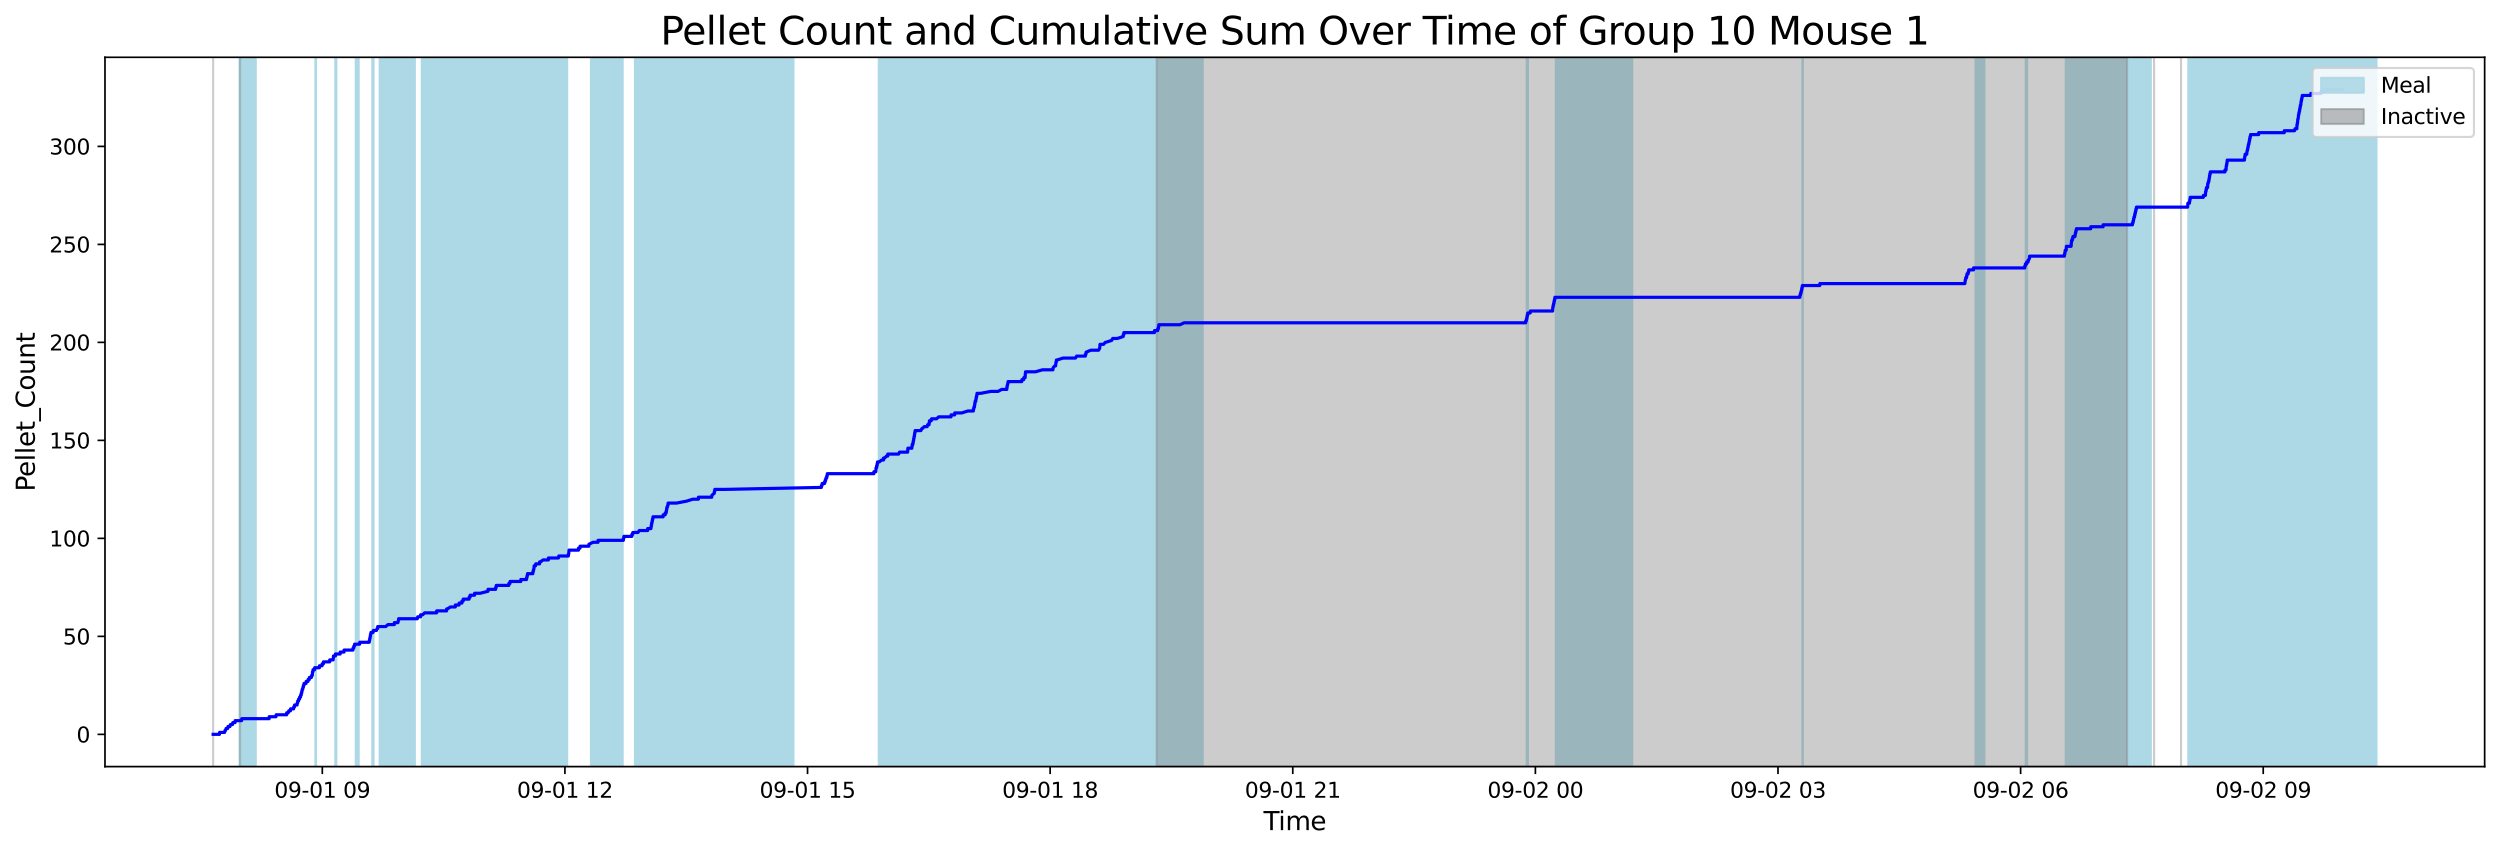 <?xml version="1.0" encoding="utf-8" standalone="no"?>
<!DOCTYPE svg PUBLIC "-//W3C//DTD SVG 1.1//EN"
  "http://www.w3.org/Graphics/SVG/1.1/DTD/svg11.dtd">
<svg xmlns:xlink="http://www.w3.org/1999/xlink" width="1172.435pt" height="399.009pt" viewBox="0 0 1172.435 399.009" xmlns="http://www.w3.org/2000/svg" version="1.1">
 <defs>
  <style type="text/css">*{stroke-linejoin: round; stroke-linecap: butt}</style>
 </defs>
 <g id="figure_1">
  <g id="patch_1">
   <path d="M 0 399.009 
L 1172.435 399.009 
L 1172.435 0 
L 0 0 
z
" style="fill: #ffffff"/>
  </g>
  <g id="axes_1">
   <g id="patch_2">
    <path d="M 49.235 359.517 
L 1165.235 359.517 
L 1165.235 26.877 
L 49.235 26.877 
z
" style="fill: #ffffff"/>
   </g>
   <g id="patch_3">
    <path d="M 118.308 359.517 
L 118.308 26.877 
L 112.36 26.877 
L 112.36 359.517 
z
" clip-path="url(#p6b296a06ef)" style="fill: #add8e6; stroke: #add8e6; stroke-linejoin: miter"/>
   </g>
   <g id="patch_4">
    <path d="M 119.939 359.517 
L 119.939 26.877 
L 119.084 26.877 
L 119.084 359.517 
z
" clip-path="url(#p6b296a06ef)" style="fill: #add8e6; stroke: #add8e6; stroke-linejoin: miter"/>
   </g>
   <g id="patch_5">
    <path d="M 148.18 359.517 
L 148.18 26.877 
L 147.94 26.877 
L 147.94 359.517 
z
" clip-path="url(#p6b296a06ef)" style="fill: #add8e6; stroke: #add8e6; stroke-linejoin: miter"/>
   </g>
   <g id="patch_6">
    <path d="M 157.263 359.517 
L 157.263 26.877 
L 157.729 26.877 
L 157.729 359.517 
z
" clip-path="url(#p6b296a06ef)" style="fill: #add8e6; stroke: #add8e6; stroke-linejoin: miter"/>
   </g>
   <g id="patch_7">
    <path d="M 168.195 359.517 
L 168.195 26.877 
L 166.857 26.877 
L 166.857 359.517 
z
" clip-path="url(#p6b296a06ef)" style="fill: #add8e6; stroke: #add8e6; stroke-linejoin: miter"/>
   </g>
   <g id="patch_8">
    <path d="M 174.625 359.517 
L 174.625 26.877 
L 175.167 26.877 
L 175.167 359.517 
z
" clip-path="url(#p6b296a06ef)" style="fill: #add8e6; stroke: #add8e6; stroke-linejoin: miter"/>
   </g>
   <g id="patch_9">
    <path d="M 194.543 359.517 
L 194.543 26.877 
L 178.066 26.877 
L 178.066 359.517 
z
" clip-path="url(#p6b296a06ef)" style="fill: #add8e6; stroke: #add8e6; stroke-linejoin: miter"/>
   </g>
   <g id="patch_10">
    <path d="M 219.259 359.517 
L 219.259 26.877 
L 197.819 26.877 
L 197.819 359.517 
z
" clip-path="url(#p6b296a06ef)" style="fill: #add8e6; stroke: #add8e6; stroke-linejoin: miter"/>
   </g>
   <g id="patch_11">
    <path d="M 236.505 359.517 
L 236.505 26.877 
L 210.144 26.877 
L 210.144 359.517 
z
" clip-path="url(#p6b296a06ef)" style="fill: #add8e6; stroke: #add8e6; stroke-linejoin: miter"/>
   </g>
   <g id="patch_12">
    <path d="M 248.557 359.517 
L 248.557 26.877 
L 215.991 26.877 
L 215.991 359.517 
z
" clip-path="url(#p6b296a06ef)" style="fill: #add8e6; stroke: #add8e6; stroke-linejoin: miter"/>
   </g>
   <g id="patch_13">
    <path d="M 253.983 359.517 
L 253.983 26.877 
L 223.57 26.877 
L 223.57 359.517 
z
" clip-path="url(#p6b296a06ef)" style="fill: #add8e6; stroke: #add8e6; stroke-linejoin: miter"/>
   </g>
   <g id="patch_14">
    <path d="M 265.982 359.517 
L 265.982 26.877 
L 253.363 26.877 
L 253.363 359.517 
z
" clip-path="url(#p6b296a06ef)" style="fill: #add8e6; stroke: #add8e6; stroke-linejoin: miter"/>
   </g>
   <g id="patch_15">
    <path d="M 292.004 359.517 
L 292.004 26.877 
L 277.147 26.877 
L 277.147 359.517 
z
" clip-path="url(#p6b296a06ef)" style="fill: #add8e6; stroke: #add8e6; stroke-linejoin: miter"/>
   </g>
   <g id="patch_16">
    <path d="M 315.455 359.517 
L 315.455 26.877 
L 297.786 26.877 
L 297.786 359.517 
z
" clip-path="url(#p6b296a06ef)" style="fill: #add8e6; stroke: #add8e6; stroke-linejoin: miter"/>
   </g>
   <g id="patch_17">
    <path d="M 337.147 359.517 
L 337.147 26.877 
L 313.896 26.877 
L 313.896 359.517 
z
" clip-path="url(#p6b296a06ef)" style="fill: #add8e6; stroke: #add8e6; stroke-linejoin: miter"/>
   </g>
   <g id="patch_18">
    <path d="M 362.253 359.517 
L 362.253 26.877 
L 334.442 26.877 
L 334.442 359.517 
z
" clip-path="url(#p6b296a06ef)" style="fill: #add8e6; stroke: #add8e6; stroke-linejoin: miter"/>
   </g>
   <g id="patch_19">
    <path d="M 372.124 359.517 
L 372.124 26.877 
L 335.913 26.877 
L 335.913 359.517 
z
" clip-path="url(#p6b296a06ef)" style="fill: #add8e6; stroke: #add8e6; stroke-linejoin: miter"/>
   </g>
   <g id="patch_20">
    <path d="M 421.787 359.517 
L 421.787 26.877 
L 412.143 26.877 
L 412.143 359.517 
z
" clip-path="url(#p6b296a06ef)" style="fill: #add8e6; stroke: #add8e6; stroke-linejoin: miter"/>
   </g>
   <g id="patch_21">
    <path d="M 450.801 359.517 
L 450.801 26.877 
L 414.764 26.877 
L 414.764 359.517 
z
" clip-path="url(#p6b296a06ef)" style="fill: #add8e6; stroke: #add8e6; stroke-linejoin: miter"/>
   </g>
   <g id="patch_22">
    <path d="M 453.098 359.517 
L 453.098 26.877 
L 416.682 26.877 
L 416.682 359.517 
z
" clip-path="url(#p6b296a06ef)" style="fill: #add8e6; stroke: #add8e6; stroke-linejoin: miter"/>
   </g>
   <g id="patch_23">
    <path d="M 459.177 359.517 
L 459.177 26.877 
L 458.941 26.877 
L 458.941 359.517 
z
" clip-path="url(#p6b296a06ef)" style="fill: #add8e6; stroke: #add8e6; stroke-linejoin: miter"/>
   </g>
   <g id="patch_24">
    <path d="M 470.765 359.517 
L 470.765 26.877 
L 437.843 26.877 
L 437.843 359.517 
z
" clip-path="url(#p6b296a06ef)" style="fill: #add8e6; stroke: #add8e6; stroke-linejoin: miter"/>
   </g>
   <g id="patch_25">
    <path d="M 477.582 359.517 
L 477.582 26.877 
L 448.266 26.877 
L 448.266 359.517 
z
" clip-path="url(#p6b296a06ef)" style="fill: #add8e6; stroke: #add8e6; stroke-linejoin: miter"/>
   </g>
   <g id="patch_26">
    <path d="M 491.267 359.517 
L 491.267 26.877 
L 458.456 26.877 
L 458.456 359.517 
z
" clip-path="url(#p6b296a06ef)" style="fill: #add8e6; stroke: #add8e6; stroke-linejoin: miter"/>
   </g>
   <g id="patch_27">
    <path d="M 507.101 359.517 
L 507.101 26.877 
L 473.249 26.877 
L 473.249 359.517 
z
" clip-path="url(#p6b296a06ef)" style="fill: #add8e6; stroke: #add8e6; stroke-linejoin: miter"/>
   </g>
   <g id="patch_28">
    <path d="M 516.604 359.517 
L 516.604 26.877 
L 481.484 26.877 
L 481.484 359.517 
z
" clip-path="url(#p6b296a06ef)" style="fill: #add8e6; stroke: #add8e6; stroke-linejoin: miter"/>
   </g>
   <g id="patch_29">
    <path d="M 526.212 359.517 
L 526.212 26.877 
L 494.472 26.877 
L 494.472 359.517 
z
" clip-path="url(#p6b296a06ef)" style="fill: #add8e6; stroke: #add8e6; stroke-linejoin: miter"/>
   </g>
   <g id="patch_30">
    <path d="M 531.975 359.517 
L 531.975 26.877 
L 496.345 26.877 
L 496.345 359.517 
z
" clip-path="url(#p6b296a06ef)" style="fill: #add8e6; stroke: #add8e6; stroke-linejoin: miter"/>
   </g>
   <g id="patch_31">
    <path d="M 543.922 359.517 
L 543.922 26.877 
L 510.892 26.877 
L 510.892 359.517 
z
" clip-path="url(#p6b296a06ef)" style="fill: #add8e6; stroke: #add8e6; stroke-linejoin: miter"/>
   </g>
   <g id="patch_32">
    <path d="M 548.873 359.517 
L 548.873 26.877 
L 516.294 26.877 
L 516.294 359.517 
z
" clip-path="url(#p6b296a06ef)" style="fill: #add8e6; stroke: #add8e6; stroke-linejoin: miter"/>
   </g>
   <g id="patch_33">
    <path d="M 558.639 359.517 
L 558.639 26.877 
L 551.151 26.877 
L 551.151 359.517 
z
" clip-path="url(#p6b296a06ef)" style="fill: #add8e6; stroke: #add8e6; stroke-linejoin: miter"/>
   </g>
   <g id="patch_34">
    <path d="M 564.023 359.517 
L 564.023 26.877 
L 544.075 26.877 
L 544.075 359.517 
z
" clip-path="url(#p6b296a06ef)" style="fill: #add8e6; stroke: #add8e6; stroke-linejoin: miter"/>
   </g>
   <g id="patch_35">
    <path d="M 715.985 359.517 
L 715.985 26.877 
L 716.553 26.877 
L 716.553 359.517 
z
" clip-path="url(#p6b296a06ef)" style="fill: #add8e6; stroke: #add8e6; stroke-linejoin: miter"/>
   </g>
   <g id="patch_36">
    <path d="M 765.477 359.517 
L 765.477 26.877 
L 729.632 26.877 
L 729.632 359.517 
z
" clip-path="url(#p6b296a06ef)" style="fill: #add8e6; stroke: #add8e6; stroke-linejoin: miter"/>
   </g>
   <g id="patch_37">
    <path d="M 845.319 359.517 
L 845.319 26.877 
L 845.487 26.877 
L 845.487 359.517 
z
" clip-path="url(#p6b296a06ef)" style="fill: #add8e6; stroke: #add8e6; stroke-linejoin: miter"/>
   </g>
   <g id="patch_38">
    <path d="M 930.607 359.517 
L 930.607 26.877 
L 926.492 26.877 
L 926.492 359.517 
z
" clip-path="url(#p6b296a06ef)" style="fill: #add8e6; stroke: #add8e6; stroke-linejoin: miter"/>
   </g>
   <g id="patch_39">
    <path d="M 950.045 359.517 
L 950.045 26.877 
L 950.648 26.877 
L 950.648 359.517 
z
" clip-path="url(#p6b296a06ef)" style="fill: #add8e6; stroke: #add8e6; stroke-linejoin: miter"/>
   </g>
   <g id="patch_40">
    <path d="M 971.056 359.517 
L 971.056 26.877 
L 968.791 26.877 
L 968.791 359.517 
z
" clip-path="url(#p6b296a06ef)" style="fill: #add8e6; stroke: #add8e6; stroke-linejoin: miter"/>
   </g>
   <g id="patch_41">
    <path d="M 987.015 359.517 
L 987.015 26.877 
L 969.35 26.877 
L 969.35 359.517 
z
" clip-path="url(#p6b296a06ef)" style="fill: #add8e6; stroke: #add8e6; stroke-linejoin: miter"/>
   </g>
   <g id="patch_42">
    <path d="M 1008.671 359.517 
L 1008.671 26.877 
L 986.905 26.877 
L 986.905 359.517 
z
" clip-path="url(#p6b296a06ef)" style="fill: #add8e6; stroke: #add8e6; stroke-linejoin: miter"/>
   </g>
   <g id="patch_43">
    <path d="M 1037.411 359.517 
L 1037.411 26.877 
L 1026.275 26.877 
L 1026.275 359.517 
z
" clip-path="url(#p6b296a06ef)" style="fill: #add8e6; stroke: #add8e6; stroke-linejoin: miter"/>
   </g>
   <g id="patch_44">
    <path d="M 1061.257 359.517 
L 1061.257 26.877 
L 1027.42 26.877 
L 1027.42 359.517 
z
" clip-path="url(#p6b296a06ef)" style="fill: #add8e6; stroke: #add8e6; stroke-linejoin: miter"/>
   </g>
   <g id="patch_45">
    <path d="M 1071.64 359.517 
L 1071.64 26.877 
L 1044.929 26.877 
L 1044.929 359.517 
z
" clip-path="url(#p6b296a06ef)" style="fill: #add8e6; stroke: #add8e6; stroke-linejoin: miter"/>
   </g>
   <g id="patch_46">
    <path d="M 1089.929 359.517 
L 1089.929 26.877 
L 1053.054 26.877 
L 1053.054 359.517 
z
" clip-path="url(#p6b296a06ef)" style="fill: #add8e6; stroke: #add8e6; stroke-linejoin: miter"/>
   </g>
   <g id="patch_47">
    <path d="M 1090.713 359.517 
L 1090.713 26.877 
L 1059.592 26.877 
L 1059.592 359.517 
z
" clip-path="url(#p6b296a06ef)" style="fill: #add8e6; stroke: #add8e6; stroke-linejoin: miter"/>
   </g>
   <g id="patch_48">
    <path d="M 1108.608 359.517 
L 1108.608 26.877 
L 1089.244 26.877 
L 1089.244 359.517 
z
" clip-path="url(#p6b296a06ef)" style="fill: #add8e6; stroke: #add8e6; stroke-linejoin: miter"/>
   </g>
   <g id="patch_49">
    <path d="M 1114.508 359.517 
L 1114.508 26.877 
L 1090.513 26.877 
L 1090.513 359.517 
z
" clip-path="url(#p6b296a06ef)" style="fill: #add8e6; stroke: #add8e6; stroke-linejoin: miter"/>
   </g>
   <g id="patch_50">
    <path d="M 99.962 26.877 
L 99.962 26.877 
L 99.962 359.517 
" clip-path="url(#p6b296a06ef)" style="fill: #808080; opacity: 0.4; stroke: #808080; stroke-linejoin: miter"/>
   </g>
   <g id="patch_51">
    <path d="M 112.605 26.877 
L 112.605 26.877 
L 112.605 359.517 
" clip-path="url(#p6b296a06ef)" style="fill: #808080; opacity: 0.4; stroke: #808080; stroke-linejoin: miter"/>
   </g>
   <g id="patch_52">
    <path d="M 542.44 359.517 
L 542.44 26.877 
L 997.561 26.877 
L 997.561 359.517 
z
" clip-path="url(#p6b296a06ef)" style="fill: #808080; opacity: 0.4; stroke: #808080; stroke-linejoin: miter"/>
   </g>
   <g id="patch_53">
    <path d="M 1010.203 26.877 
L 1010.203 26.877 
L 1010.203 359.517 
" clip-path="url(#p6b296a06ef)" style="fill: #808080; opacity: 0.4; stroke: #808080; stroke-linejoin: miter"/>
   </g>
   <g id="patch_54">
    <path d="M 1022.845 26.877 
L 1022.845 26.877 
L 1022.845 359.517 
" clip-path="url(#p6b296a06ef)" style="fill: #808080; opacity: 0.4; stroke: #808080; stroke-linejoin: miter"/>
   </g>
   <g id="matplotlib.axis_1">
    <g id="xtick_1">
     <g id="line2d_1">
      <defs>
       <path id="m75be9867e2" d="M 0 0 
L 0 3.5 
" style="stroke: #000000; stroke-width: 0.8"/>
      </defs>
      <g>
       <use xlink:href="#m75be9867e2" x="151.153" y="359.517" style="stroke: #000000; stroke-width: 0.8"/>
      </g>
     </g>
     <g id="text_1">
      <!-- 09-01 09 -->
      <g transform="translate(128.672 374.116) scale(0.1 -0.1)">
       <defs>
        <path id="DejaVuSans-30" d="M 2034 4250 
Q 1547 4250 1301 3770 
Q 1056 3291 1056 2328 
Q 1056 1369 1301 889 
Q 1547 409 2034 409 
Q 2525 409 2770 889 
Q 3016 1369 3016 2328 
Q 3016 3291 2770 3770 
Q 2525 4250 2034 4250 
z
M 2034 4750 
Q 2819 4750 3233 4129 
Q 3647 3509 3647 2328 
Q 3647 1150 3233 529 
Q 2819 -91 2034 -91 
Q 1250 -91 836 529 
Q 422 1150 422 2328 
Q 422 3509 836 4129 
Q 1250 4750 2034 4750 
z
" transform="scale(0.016)"/>
        <path id="DejaVuSans-39" d="M 703 97 
L 703 672 
Q 941 559 1184 500 
Q 1428 441 1663 441 
Q 2288 441 2617 861 
Q 2947 1281 2994 2138 
Q 2813 1869 2534 1725 
Q 2256 1581 1919 1581 
Q 1219 1581 811 2004 
Q 403 2428 403 3163 
Q 403 3881 828 4315 
Q 1253 4750 1959 4750 
Q 2769 4750 3195 4129 
Q 3622 3509 3622 2328 
Q 3622 1225 3098 567 
Q 2575 -91 1691 -91 
Q 1453 -91 1209 -44 
Q 966 3 703 97 
z
M 1959 2075 
Q 2384 2075 2632 2365 
Q 2881 2656 2881 3163 
Q 2881 3666 2632 3958 
Q 2384 4250 1959 4250 
Q 1534 4250 1286 3958 
Q 1038 3666 1038 3163 
Q 1038 2656 1286 2365 
Q 1534 2075 1959 2075 
z
" transform="scale(0.016)"/>
        <path id="DejaVuSans-2d" d="M 313 2009 
L 1997 2009 
L 1997 1497 
L 313 1497 
L 313 2009 
z
" transform="scale(0.016)"/>
        <path id="DejaVuSans-31" d="M 794 531 
L 1825 531 
L 1825 4091 
L 703 3866 
L 703 4441 
L 1819 4666 
L 2450 4666 
L 2450 531 
L 3481 531 
L 3481 0 
L 794 0 
L 794 531 
z
" transform="scale(0.016)"/>
        <path id="DejaVuSans-20" transform="scale(0.016)"/>
       </defs>
       <use xlink:href="#DejaVuSans-30"/>
       <use xlink:href="#DejaVuSans-39" x="63.623"/>
       <use xlink:href="#DejaVuSans-2d" x="127.246"/>
       <use xlink:href="#DejaVuSans-30" x="163.33"/>
       <use xlink:href="#DejaVuSans-31" x="226.953"/>
       <use xlink:href="#DejaVuSans-20" x="290.576"/>
       <use xlink:href="#DejaVuSans-30" x="322.363"/>
       <use xlink:href="#DejaVuSans-39" x="385.986"/>
      </g>
     </g>
    </g>
    <g id="xtick_2">
     <g id="line2d_2">
      <g>
       <use xlink:href="#m75be9867e2" x="264.933" y="359.517" style="stroke: #000000; stroke-width: 0.8"/>
      </g>
     </g>
     <g id="text_2">
      <!-- 09-01 12 -->
      <g transform="translate(242.452 374.116) scale(0.1 -0.1)">
       <defs>
        <path id="DejaVuSans-32" d="M 1228 531 
L 3431 531 
L 3431 0 
L 469 0 
L 469 531 
Q 828 903 1448 1529 
Q 2069 2156 2228 2338 
Q 2531 2678 2651 2914 
Q 2772 3150 2772 3378 
Q 2772 3750 2511 3984 
Q 2250 4219 1831 4219 
Q 1534 4219 1204 4116 
Q 875 4013 500 3803 
L 500 4441 
Q 881 4594 1212 4672 
Q 1544 4750 1819 4750 
Q 2544 4750 2975 4387 
Q 3406 4025 3406 3419 
Q 3406 3131 3298 2873 
Q 3191 2616 2906 2266 
Q 2828 2175 2409 1742 
Q 1991 1309 1228 531 
z
" transform="scale(0.016)"/>
       </defs>
       <use xlink:href="#DejaVuSans-30"/>
       <use xlink:href="#DejaVuSans-39" x="63.623"/>
       <use xlink:href="#DejaVuSans-2d" x="127.246"/>
       <use xlink:href="#DejaVuSans-30" x="163.33"/>
       <use xlink:href="#DejaVuSans-31" x="226.953"/>
       <use xlink:href="#DejaVuSans-20" x="290.576"/>
       <use xlink:href="#DejaVuSans-31" x="322.363"/>
       <use xlink:href="#DejaVuSans-32" x="385.986"/>
      </g>
     </g>
    </g>
    <g id="xtick_3">
     <g id="line2d_3">
      <g>
       <use xlink:href="#m75be9867e2" x="378.713" y="359.517" style="stroke: #000000; stroke-width: 0.8"/>
      </g>
     </g>
     <g id="text_3">
      <!-- 09-01 15 -->
      <g transform="translate(356.232 374.116) scale(0.1 -0.1)">
       <defs>
        <path id="DejaVuSans-35" d="M 691 4666 
L 3169 4666 
L 3169 4134 
L 1269 4134 
L 1269 2991 
Q 1406 3038 1543 3061 
Q 1681 3084 1819 3084 
Q 2600 3084 3056 2656 
Q 3513 2228 3513 1497 
Q 3513 744 3044 326 
Q 2575 -91 1722 -91 
Q 1428 -91 1123 -41 
Q 819 9 494 109 
L 494 744 
Q 775 591 1075 516 
Q 1375 441 1709 441 
Q 2250 441 2565 725 
Q 2881 1009 2881 1497 
Q 2881 1984 2565 2268 
Q 2250 2553 1709 2553 
Q 1456 2553 1204 2497 
Q 953 2441 691 2322 
L 691 4666 
z
" transform="scale(0.016)"/>
       </defs>
       <use xlink:href="#DejaVuSans-30"/>
       <use xlink:href="#DejaVuSans-39" x="63.623"/>
       <use xlink:href="#DejaVuSans-2d" x="127.246"/>
       <use xlink:href="#DejaVuSans-30" x="163.33"/>
       <use xlink:href="#DejaVuSans-31" x="226.953"/>
       <use xlink:href="#DejaVuSans-20" x="290.576"/>
       <use xlink:href="#DejaVuSans-31" x="322.363"/>
       <use xlink:href="#DejaVuSans-35" x="385.986"/>
      </g>
     </g>
    </g>
    <g id="xtick_4">
     <g id="line2d_4">
      <g>
       <use xlink:href="#m75be9867e2" x="492.493" y="359.517" style="stroke: #000000; stroke-width: 0.8"/>
      </g>
     </g>
     <g id="text_4">
      <!-- 09-01 18 -->
      <g transform="translate(470.013 374.116) scale(0.1 -0.1)">
       <defs>
        <path id="DejaVuSans-38" d="M 2034 2216 
Q 1584 2216 1326 1975 
Q 1069 1734 1069 1313 
Q 1069 891 1326 650 
Q 1584 409 2034 409 
Q 2484 409 2743 651 
Q 3003 894 3003 1313 
Q 3003 1734 2745 1975 
Q 2488 2216 2034 2216 
z
M 1403 2484 
Q 997 2584 770 2862 
Q 544 3141 544 3541 
Q 544 4100 942 4425 
Q 1341 4750 2034 4750 
Q 2731 4750 3128 4425 
Q 3525 4100 3525 3541 
Q 3525 3141 3298 2862 
Q 3072 2584 2669 2484 
Q 3125 2378 3379 2068 
Q 3634 1759 3634 1313 
Q 3634 634 3220 271 
Q 2806 -91 2034 -91 
Q 1263 -91 848 271 
Q 434 634 434 1313 
Q 434 1759 690 2068 
Q 947 2378 1403 2484 
z
M 1172 3481 
Q 1172 3119 1398 2916 
Q 1625 2713 2034 2713 
Q 2441 2713 2670 2916 
Q 2900 3119 2900 3481 
Q 2900 3844 2670 4047 
Q 2441 4250 2034 4250 
Q 1625 4250 1398 4047 
Q 1172 3844 1172 3481 
z
" transform="scale(0.016)"/>
       </defs>
       <use xlink:href="#DejaVuSans-30"/>
       <use xlink:href="#DejaVuSans-39" x="63.623"/>
       <use xlink:href="#DejaVuSans-2d" x="127.246"/>
       <use xlink:href="#DejaVuSans-30" x="163.33"/>
       <use xlink:href="#DejaVuSans-31" x="226.953"/>
       <use xlink:href="#DejaVuSans-20" x="290.576"/>
       <use xlink:href="#DejaVuSans-31" x="322.363"/>
       <use xlink:href="#DejaVuSans-38" x="385.986"/>
      </g>
     </g>
    </g>
    <g id="xtick_5">
     <g id="line2d_5">
      <g>
       <use xlink:href="#m75be9867e2" x="606.273" y="359.517" style="stroke: #000000; stroke-width: 0.8"/>
      </g>
     </g>
     <g id="text_5">
      <!-- 09-01 21 -->
      <g transform="translate(583.793 374.116) scale(0.1 -0.1)">
       <use xlink:href="#DejaVuSans-30"/>
       <use xlink:href="#DejaVuSans-39" x="63.623"/>
       <use xlink:href="#DejaVuSans-2d" x="127.246"/>
       <use xlink:href="#DejaVuSans-30" x="163.33"/>
       <use xlink:href="#DejaVuSans-31" x="226.953"/>
       <use xlink:href="#DejaVuSans-20" x="290.576"/>
       <use xlink:href="#DejaVuSans-32" x="322.363"/>
       <use xlink:href="#DejaVuSans-31" x="385.986"/>
      </g>
     </g>
    </g>
    <g id="xtick_6">
     <g id="line2d_6">
      <g>
       <use xlink:href="#m75be9867e2" x="720.053" y="359.517" style="stroke: #000000; stroke-width: 0.8"/>
      </g>
     </g>
     <g id="text_6">
      <!-- 09-02 00 -->
      <g transform="translate(697.573 374.116) scale(0.1 -0.1)">
       <use xlink:href="#DejaVuSans-30"/>
       <use xlink:href="#DejaVuSans-39" x="63.623"/>
       <use xlink:href="#DejaVuSans-2d" x="127.246"/>
       <use xlink:href="#DejaVuSans-30" x="163.33"/>
       <use xlink:href="#DejaVuSans-32" x="226.953"/>
       <use xlink:href="#DejaVuSans-20" x="290.576"/>
       <use xlink:href="#DejaVuSans-30" x="322.363"/>
       <use xlink:href="#DejaVuSans-30" x="385.986"/>
      </g>
     </g>
    </g>
    <g id="xtick_7">
     <g id="line2d_7">
      <g>
       <use xlink:href="#m75be9867e2" x="833.833" y="359.517" style="stroke: #000000; stroke-width: 0.8"/>
      </g>
     </g>
     <g id="text_7">
      <!-- 09-02 03 -->
      <g transform="translate(811.353 374.116) scale(0.1 -0.1)">
       <defs>
        <path id="DejaVuSans-33" d="M 2597 2516 
Q 3050 2419 3304 2112 
Q 3559 1806 3559 1356 
Q 3559 666 3084 287 
Q 2609 -91 1734 -91 
Q 1441 -91 1130 -33 
Q 819 25 488 141 
L 488 750 
Q 750 597 1062 519 
Q 1375 441 1716 441 
Q 2309 441 2620 675 
Q 2931 909 2931 1356 
Q 2931 1769 2642 2001 
Q 2353 2234 1838 2234 
L 1294 2234 
L 1294 2753 
L 1863 2753 
Q 2328 2753 2575 2939 
Q 2822 3125 2822 3475 
Q 2822 3834 2567 4026 
Q 2313 4219 1838 4219 
Q 1578 4219 1281 4162 
Q 984 4106 628 3988 
L 628 4550 
Q 988 4650 1302 4700 
Q 1616 4750 1894 4750 
Q 2613 4750 3031 4423 
Q 3450 4097 3450 3541 
Q 3450 3153 3228 2886 
Q 3006 2619 2597 2516 
z
" transform="scale(0.016)"/>
       </defs>
       <use xlink:href="#DejaVuSans-30"/>
       <use xlink:href="#DejaVuSans-39" x="63.623"/>
       <use xlink:href="#DejaVuSans-2d" x="127.246"/>
       <use xlink:href="#DejaVuSans-30" x="163.33"/>
       <use xlink:href="#DejaVuSans-32" x="226.953"/>
       <use xlink:href="#DejaVuSans-20" x="290.576"/>
       <use xlink:href="#DejaVuSans-30" x="322.363"/>
       <use xlink:href="#DejaVuSans-33" x="385.986"/>
      </g>
     </g>
    </g>
    <g id="xtick_8">
     <g id="line2d_8">
      <g>
       <use xlink:href="#m75be9867e2" x="947.613" y="359.517" style="stroke: #000000; stroke-width: 0.8"/>
      </g>
     </g>
     <g id="text_8">
      <!-- 09-02 06 -->
      <g transform="translate(925.133 374.116) scale(0.1 -0.1)">
       <defs>
        <path id="DejaVuSans-36" d="M 2113 2584 
Q 1688 2584 1439 2293 
Q 1191 2003 1191 1497 
Q 1191 994 1439 701 
Q 1688 409 2113 409 
Q 2538 409 2786 701 
Q 3034 994 3034 1497 
Q 3034 2003 2786 2293 
Q 2538 2584 2113 2584 
z
M 3366 4563 
L 3366 3988 
Q 3128 4100 2886 4159 
Q 2644 4219 2406 4219 
Q 1781 4219 1451 3797 
Q 1122 3375 1075 2522 
Q 1259 2794 1537 2939 
Q 1816 3084 2150 3084 
Q 2853 3084 3261 2657 
Q 3669 2231 3669 1497 
Q 3669 778 3244 343 
Q 2819 -91 2113 -91 
Q 1303 -91 875 529 
Q 447 1150 447 2328 
Q 447 3434 972 4092 
Q 1497 4750 2381 4750 
Q 2619 4750 2861 4703 
Q 3103 4656 3366 4563 
z
" transform="scale(0.016)"/>
       </defs>
       <use xlink:href="#DejaVuSans-30"/>
       <use xlink:href="#DejaVuSans-39" x="63.623"/>
       <use xlink:href="#DejaVuSans-2d" x="127.246"/>
       <use xlink:href="#DejaVuSans-30" x="163.33"/>
       <use xlink:href="#DejaVuSans-32" x="226.953"/>
       <use xlink:href="#DejaVuSans-20" x="290.576"/>
       <use xlink:href="#DejaVuSans-30" x="322.363"/>
       <use xlink:href="#DejaVuSans-36" x="385.986"/>
      </g>
     </g>
    </g>
    <g id="xtick_9">
     <g id="line2d_9">
      <g>
       <use xlink:href="#m75be9867e2" x="1061.393" y="359.517" style="stroke: #000000; stroke-width: 0.8"/>
      </g>
     </g>
     <g id="text_9">
      <!-- 09-02 09 -->
      <g transform="translate(1038.913 374.116) scale(0.1 -0.1)">
       <use xlink:href="#DejaVuSans-30"/>
       <use xlink:href="#DejaVuSans-39" x="63.623"/>
       <use xlink:href="#DejaVuSans-2d" x="127.246"/>
       <use xlink:href="#DejaVuSans-30" x="163.33"/>
       <use xlink:href="#DejaVuSans-32" x="226.953"/>
       <use xlink:href="#DejaVuSans-20" x="290.576"/>
       <use xlink:href="#DejaVuSans-30" x="322.363"/>
       <use xlink:href="#DejaVuSans-39" x="385.986"/>
      </g>
     </g>
    </g>
    <g id="text_10">
     <!-- Time -->
     <g transform="translate(592.555 389.313) scale(0.12 -0.12)">
      <defs>
       <path id="DejaVuSans-54" d="M -19 4666 
L 3928 4666 
L 3928 4134 
L 2272 4134 
L 2272 0 
L 1638 0 
L 1638 4134 
L -19 4134 
L -19 4666 
z
" transform="scale(0.016)"/>
       <path id="DejaVuSans-69" d="M 603 3500 
L 1178 3500 
L 1178 0 
L 603 0 
L 603 3500 
z
M 603 4863 
L 1178 4863 
L 1178 4134 
L 603 4134 
L 603 4863 
z
" transform="scale(0.016)"/>
       <path id="DejaVuSans-6d" d="M 3328 2828 
Q 3544 3216 3844 3400 
Q 4144 3584 4550 3584 
Q 5097 3584 5394 3201 
Q 5691 2819 5691 2113 
L 5691 0 
L 5113 0 
L 5113 2094 
Q 5113 2597 4934 2840 
Q 4756 3084 4391 3084 
Q 3944 3084 3684 2787 
Q 3425 2491 3425 1978 
L 3425 0 
L 2847 0 
L 2847 2094 
Q 2847 2600 2669 2842 
Q 2491 3084 2119 3084 
Q 1678 3084 1418 2786 
Q 1159 2488 1159 1978 
L 1159 0 
L 581 0 
L 581 3500 
L 1159 3500 
L 1159 2956 
Q 1356 3278 1631 3431 
Q 1906 3584 2284 3584 
Q 2666 3584 2933 3390 
Q 3200 3197 3328 2828 
z
" transform="scale(0.016)"/>
       <path id="DejaVuSans-65" d="M 3597 1894 
L 3597 1613 
L 953 1613 
Q 991 1019 1311 708 
Q 1631 397 2203 397 
Q 2534 397 2845 478 
Q 3156 559 3463 722 
L 3463 178 
Q 3153 47 2828 -22 
Q 2503 -91 2169 -91 
Q 1331 -91 842 396 
Q 353 884 353 1716 
Q 353 2575 817 3079 
Q 1281 3584 2069 3584 
Q 2775 3584 3186 3129 
Q 3597 2675 3597 1894 
z
M 3022 2063 
Q 3016 2534 2758 2815 
Q 2500 3097 2075 3097 
Q 1594 3097 1305 2825 
Q 1016 2553 972 2059 
L 3022 2063 
z
" transform="scale(0.016)"/>
      </defs>
      <use xlink:href="#DejaVuSans-54"/>
      <use xlink:href="#DejaVuSans-69" x="57.959"/>
      <use xlink:href="#DejaVuSans-6d" x="85.742"/>
      <use xlink:href="#DejaVuSans-65" x="183.154"/>
     </g>
    </g>
   </g>
   <g id="matplotlib.axis_2">
    <g id="ytick_1">
     <g id="line2d_10">
      <defs>
       <path id="m867b28db21" d="M 0 0 
L -3.5 0 
" style="stroke: #000000; stroke-width: 0.8"/>
      </defs>
      <g>
       <use xlink:href="#m867b28db21" x="49.235" y="344.397" style="stroke: #000000; stroke-width: 0.8"/>
      </g>
     </g>
     <g id="text_11">
      <!-- 0 -->
      <g transform="translate(35.873 348.196) scale(0.1 -0.1)">
       <use xlink:href="#DejaVuSans-30"/>
      </g>
     </g>
    </g>
    <g id="ytick_2">
     <g id="line2d_11">
      <g>
       <use xlink:href="#m867b28db21" x="49.235" y="298.44" style="stroke: #000000; stroke-width: 0.8"/>
      </g>
     </g>
     <g id="text_12">
      <!-- 50 -->
      <g transform="translate(29.51 302.239) scale(0.1 -0.1)">
       <use xlink:href="#DejaVuSans-35"/>
       <use xlink:href="#DejaVuSans-30" x="63.623"/>
      </g>
     </g>
    </g>
    <g id="ytick_3">
     <g id="line2d_12">
      <g>
       <use xlink:href="#m867b28db21" x="49.235" y="252.482" style="stroke: #000000; stroke-width: 0.8"/>
      </g>
     </g>
     <g id="text_13">
      <!-- 100 -->
      <g transform="translate(23.148 256.282) scale(0.1 -0.1)">
       <use xlink:href="#DejaVuSans-31"/>
       <use xlink:href="#DejaVuSans-30" x="63.623"/>
       <use xlink:href="#DejaVuSans-30" x="127.246"/>
      </g>
     </g>
    </g>
    <g id="ytick_4">
     <g id="line2d_13">
      <g>
       <use xlink:href="#m867b28db21" x="49.235" y="206.525" style="stroke: #000000; stroke-width: 0.8"/>
      </g>
     </g>
     <g id="text_14">
      <!-- 150 -->
      <g transform="translate(23.148 210.324) scale(0.1 -0.1)">
       <use xlink:href="#DejaVuSans-31"/>
       <use xlink:href="#DejaVuSans-35" x="63.623"/>
       <use xlink:href="#DejaVuSans-30" x="127.246"/>
      </g>
     </g>
    </g>
    <g id="ytick_5">
     <g id="line2d_14">
      <g>
       <use xlink:href="#m867b28db21" x="49.235" y="160.567" style="stroke: #000000; stroke-width: 0.8"/>
      </g>
     </g>
     <g id="text_15">
      <!-- 200 -->
      <g transform="translate(23.148 164.367) scale(0.1 -0.1)">
       <use xlink:href="#DejaVuSans-32"/>
       <use xlink:href="#DejaVuSans-30" x="63.623"/>
       <use xlink:href="#DejaVuSans-30" x="127.246"/>
      </g>
     </g>
    </g>
    <g id="ytick_6">
     <g id="line2d_15">
      <g>
       <use xlink:href="#m867b28db21" x="49.235" y="114.61" style="stroke: #000000; stroke-width: 0.8"/>
      </g>
     </g>
     <g id="text_16">
      <!-- 250 -->
      <g transform="translate(23.148 118.409) scale(0.1 -0.1)">
       <use xlink:href="#DejaVuSans-32"/>
       <use xlink:href="#DejaVuSans-35" x="63.623"/>
       <use xlink:href="#DejaVuSans-30" x="127.246"/>
      </g>
     </g>
    </g>
    <g id="ytick_7">
     <g id="line2d_16">
      <g>
       <use xlink:href="#m867b28db21" x="49.235" y="68.653" style="stroke: #000000; stroke-width: 0.8"/>
      </g>
     </g>
     <g id="text_17">
      <!-- 300 -->
      <g transform="translate(23.148 72.452) scale(0.1 -0.1)">
       <use xlink:href="#DejaVuSans-33"/>
       <use xlink:href="#DejaVuSans-30" x="63.623"/>
       <use xlink:href="#DejaVuSans-30" x="127.246"/>
      </g>
     </g>
    </g>
    <g id="text_18">
     <!-- Pellet_Count -->
     <g transform="translate(16.318 230.485) rotate(-90) scale(0.12 -0.12)">
      <defs>
       <path id="DejaVuSans-50" d="M 1259 4147 
L 1259 2394 
L 2053 2394 
Q 2494 2394 2734 2622 
Q 2975 2850 2975 3272 
Q 2975 3691 2734 3919 
Q 2494 4147 2053 4147 
L 1259 4147 
z
M 628 4666 
L 2053 4666 
Q 2838 4666 3239 4311 
Q 3641 3956 3641 3272 
Q 3641 2581 3239 2228 
Q 2838 1875 2053 1875 
L 1259 1875 
L 1259 0 
L 628 0 
L 628 4666 
z
" transform="scale(0.016)"/>
       <path id="DejaVuSans-6c" d="M 603 4863 
L 1178 4863 
L 1178 0 
L 603 0 
L 603 4863 
z
" transform="scale(0.016)"/>
       <path id="DejaVuSans-74" d="M 1172 4494 
L 1172 3500 
L 2356 3500 
L 2356 3053 
L 1172 3053 
L 1172 1153 
Q 1172 725 1289 603 
Q 1406 481 1766 481 
L 2356 481 
L 2356 0 
L 1766 0 
Q 1100 0 847 248 
Q 594 497 594 1153 
L 594 3053 
L 172 3053 
L 172 3500 
L 594 3500 
L 594 4494 
L 1172 4494 
z
" transform="scale(0.016)"/>
       <path id="DejaVuSans-5f" d="M 3263 -1063 
L 3263 -1509 
L -63 -1509 
L -63 -1063 
L 3263 -1063 
z
" transform="scale(0.016)"/>
       <path id="DejaVuSans-43" d="M 4122 4306 
L 4122 3641 
Q 3803 3938 3442 4084 
Q 3081 4231 2675 4231 
Q 1875 4231 1450 3742 
Q 1025 3253 1025 2328 
Q 1025 1406 1450 917 
Q 1875 428 2675 428 
Q 3081 428 3442 575 
Q 3803 722 4122 1019 
L 4122 359 
Q 3791 134 3420 21 
Q 3050 -91 2638 -91 
Q 1578 -91 968 557 
Q 359 1206 359 2328 
Q 359 3453 968 4101 
Q 1578 4750 2638 4750 
Q 3056 4750 3426 4639 
Q 3797 4528 4122 4306 
z
" transform="scale(0.016)"/>
       <path id="DejaVuSans-6f" d="M 1959 3097 
Q 1497 3097 1228 2736 
Q 959 2375 959 1747 
Q 959 1119 1226 758 
Q 1494 397 1959 397 
Q 2419 397 2687 759 
Q 2956 1122 2956 1747 
Q 2956 2369 2687 2733 
Q 2419 3097 1959 3097 
z
M 1959 3584 
Q 2709 3584 3137 3096 
Q 3566 2609 3566 1747 
Q 3566 888 3137 398 
Q 2709 -91 1959 -91 
Q 1206 -91 779 398 
Q 353 888 353 1747 
Q 353 2609 779 3096 
Q 1206 3584 1959 3584 
z
" transform="scale(0.016)"/>
       <path id="DejaVuSans-75" d="M 544 1381 
L 544 3500 
L 1119 3500 
L 1119 1403 
Q 1119 906 1312 657 
Q 1506 409 1894 409 
Q 2359 409 2629 706 
Q 2900 1003 2900 1516 
L 2900 3500 
L 3475 3500 
L 3475 0 
L 2900 0 
L 2900 538 
Q 2691 219 2414 64 
Q 2138 -91 1772 -91 
Q 1169 -91 856 284 
Q 544 659 544 1381 
z
M 1991 3584 
L 1991 3584 
z
" transform="scale(0.016)"/>
       <path id="DejaVuSans-6e" d="M 3513 2113 
L 3513 0 
L 2938 0 
L 2938 2094 
Q 2938 2591 2744 2837 
Q 2550 3084 2163 3084 
Q 1697 3084 1428 2787 
Q 1159 2491 1159 1978 
L 1159 0 
L 581 0 
L 581 3500 
L 1159 3500 
L 1159 2956 
Q 1366 3272 1645 3428 
Q 1925 3584 2291 3584 
Q 2894 3584 3203 3211 
Q 3513 2838 3513 2113 
z
" transform="scale(0.016)"/>
      </defs>
      <use xlink:href="#DejaVuSans-50"/>
      <use xlink:href="#DejaVuSans-65" x="56.678"/>
      <use xlink:href="#DejaVuSans-6c" x="118.201"/>
      <use xlink:href="#DejaVuSans-6c" x="145.984"/>
      <use xlink:href="#DejaVuSans-65" x="173.768"/>
      <use xlink:href="#DejaVuSans-74" x="235.291"/>
      <use xlink:href="#DejaVuSans-5f" x="274.5"/>
      <use xlink:href="#DejaVuSans-43" x="324.5"/>
      <use xlink:href="#DejaVuSans-6f" x="394.324"/>
      <use xlink:href="#DejaVuSans-75" x="455.506"/>
      <use xlink:href="#DejaVuSans-6e" x="518.885"/>
      <use xlink:href="#DejaVuSans-74" x="582.264"/>
     </g>
    </g>
   </g>
   <g id="line2d_17">
    <path d="M 99.962 344.397 
L 102.912 344.397 
L 102.986 343.478 
L 105.314 343.478 
L 105.514 342.559 
L 105.809 342.559 
L 106.02 341.64 
L 106.8 341.64 
L 106.905 340.721 
L 107.843 340.721 
L 108.043 339.801 
L 109.033 339.801 
L 109.17 338.882 
L 110.255 338.882 
L 110.276 337.963 
L 113.289 337.963 
L 113.395 337.044 
L 126.227 337.044 
L 126.248 336.125 
L 129.429 336.125 
L 129.524 335.206 
L 134.444 335.206 
L 134.454 334.287 
L 135.171 334.287 
L 135.171 334.287 
L 135.424 333.367 
L 136.214 333.367 
L 136.256 332.448 
L 137.699 332.448 
L 137.731 331.529 
L 138.131 331.529 
L 138.163 330.61 
L 139.332 330.61 
L 139.353 329.691 
L 139.575 329.691 
L 139.596 328.772 
L 140.007 328.772 
L 140.028 327.853 
L 140.491 327.853 
L 140.512 326.933 
L 140.934 326.933 
L 140.955 326.014 
L 141.25 326.014 
L 141.271 325.095 
L 141.492 325.095 
L 141.503 324.176 
L 141.682 324.176 
L 141.724 323.257 
L 141.998 323.257 
L 142.05 322.338 
L 142.261 322.338 
L 142.293 321.418 
L 142.567 321.418 
L 142.598 320.499 
L 143.546 320.499 
L 143.578 319.58 
L 144.442 319.58 
L 144.484 318.661 
L 145.063 318.661 
L 145.063 317.742 
L 146.022 317.742 
L 146.054 316.823 
L 146.454 316.823 
L 146.57 314.984 
L 146.791 314.984 
L 146.812 314.065 
L 147.55 314.065 
L 147.56 313.146 
L 149.794 313.146 
L 149.825 312.227 
L 151.058 312.227 
L 151.079 311.308 
L 151.68 311.308 
L 151.711 310.389 
L 154.619 310.389 
L 154.629 309.47 
L 156.21 309.47 
L 156.326 308.55 
L 156.389 307.631 
L 157.295 307.631 
L 157.305 306.712 
L 159.528 306.712 
L 159.549 305.793 
L 161.33 305.793 
L 161.351 304.874 
L 165.512 304.874 
L 165.565 303.955 
L 165.892 303.955 
L 165.934 303.035 
L 166.26 303.035 
L 166.281 302.116 
L 168.662 302.116 
L 168.725 301.197 
L 173.192 301.197 
L 173.213 300.278 
L 173.361 300.278 
L 173.393 299.359 
L 173.582 299.359 
L 173.593 298.44 
L 173.719 298.44 
L 173.73 297.521 
L 173.94 297.521 
L 173.972 296.601 
L 174.962 296.601 
L 175.078 295.682 
L 176.543 295.682 
L 176.838 294.763 
L 177.122 294.763 
L 177.143 293.844 
L 180.873 293.844 
L 181.926 292.925 
L 184.918 292.925 
L 184.939 292.006 
L 186.625 292.006 
L 186.772 291.087 
L 186.92 291.087 
L 186.941 290.167 
L 195.696 290.167 
L 195.906 289.248 
L 197.223 289.248 
L 197.244 288.329 
L 198.203 288.329 
L 199.172 287.41 
L 204.745 287.41 
L 204.787 286.491 
L 209.433 286.491 
L 209.455 285.572 
L 209.813 285.572 
L 211.224 284.653 
L 213.521 284.653 
L 213.542 283.733 
L 215.281 283.733 
L 215.344 282.814 
L 216.629 282.814 
L 216.65 281.895 
L 217.198 281.895 
L 217.208 280.976 
L 219.979 280.976 
L 220.011 280.057 
L 220.464 280.057 
L 220.474 279.138 
L 222.55 279.138 
L 222.571 278.218 
L 225.205 278.218 
L 228.85 277.299 
L 228.86 276.38 
L 232.432 276.38 
L 232.442 275.461 
L 232.716 275.461 
L 232.737 274.542 
L 238.626 274.542 
L 238.637 273.623 
L 239.153 273.623 
L 239.195 272.704 
L 244.231 272.704 
L 244.252 271.784 
L 246.928 271.784 
L 246.939 270.865 
L 247.139 270.865 
L 247.181 269.946 
L 247.371 269.946 
L 247.392 269.027 
L 249.878 269.027 
L 249.899 268.108 
L 250.11 268.108 
L 250.141 267.189 
L 250.321 267.189 
L 250.436 266.27 
L 250.5 265.35 
L 251.132 265.35 
L 251.269 264.431 
L 253.039 264.431 
L 253.06 263.512 
L 253.492 263.512 
L 254.672 262.593 
L 257.179 262.593 
L 257.2 261.674 
L 261.888 261.674 
L 262.046 260.755 
L 266.545 260.755 
L 266.566 259.835 
L 266.703 259.835 
L 266.861 257.997 
L 271.286 257.997 
L 271.296 257.078 
L 272.013 257.078 
L 272.044 256.159 
L 276.132 256.159 
L 276.195 255.24 
L 278.123 254.321 
L 280.462 254.321 
L 280.472 253.401 
L 292.335 253.401 
L 292.356 252.482 
L 292.556 252.482 
L 292.577 251.563 
L 296.307 251.563 
L 296.317 250.644 
L 296.728 250.644 
L 296.749 249.725 
L 299.183 249.725 
L 299.815 248.806 
L 303.734 248.806 
L 303.745 247.887 
L 305.272 247.887 
L 305.293 246.967 
L 305.462 246.967 
L 305.493 246.048 
L 305.609 246.048 
L 305.63 245.129 
L 305.809 245.129 
L 305.852 244.21 
L 305.989 244.21 
L 306.01 243.291 
L 306.21 243.291 
L 306.231 242.372 
L 310.972 242.372 
L 310.993 241.453 
L 311.941 241.453 
L 311.951 240.533 
L 312.426 240.533 
L 312.447 239.614 
L 312.594 239.614 
L 312.605 238.695 
L 312.752 238.695 
L 312.763 237.776 
L 313.037 237.776 
L 313.163 236.857 
L 313.3 236.857 
L 313.321 235.938 
L 317.23 235.938 
L 322.023 235.018 
L 324.92 234.099 
L 327.533 234.099 
L 327.554 233.18 
L 333.78 233.18 
L 333.875 232.261 
L 334.929 231.342 
L 334.992 231.342 
L 335.013 230.423 
L 335.203 230.423 
L 335.224 229.504 
L 340.344 229.504 
L 385.203 228.584 
L 385.224 227.665 
L 385.55 227.665 
L 385.571 226.746 
L 386.72 226.746 
L 386.741 225.827 
L 387.057 225.827 
L 387.078 224.908 
L 387.362 224.908 
L 387.415 223.989 
L 387.763 223.989 
L 387.773 223.07 
L 387.963 223.07 
L 387.984 222.15 
L 409.813 222.15 
L 409.834 221.231 
L 410.729 221.231 
L 410.845 219.393 
L 411.098 219.393 
L 411.109 218.474 
L 411.319 218.474 
L 411.33 217.555 
L 411.509 217.555 
L 411.53 216.635 
L 412.341 216.635 
L 413.469 215.716 
L 414.375 215.716 
L 414.385 214.797 
L 414.87 214.797 
L 415.765 213.878 
L 416.324 213.878 
L 416.334 212.959 
L 421.412 212.959 
L 421.844 212.04 
L 425.658 212.04 
L 425.774 210.201 
L 427.628 210.201 
L 427.628 210.201 
L 427.67 209.282 
L 427.796 209.282 
L 427.817 208.363 
L 428.155 208.363 
L 428.165 207.444 
L 428.302 207.444 
L 428.334 206.525 
L 428.481 206.525 
L 428.502 205.606 
L 428.65 205.606 
L 428.671 204.687 
L 428.829 204.687 
L 428.85 203.767 
L 428.966 203.767 
L 428.976 202.848 
L 429.145 202.848 
L 429.166 201.929 
L 431.874 201.929 
L 432.316 201.01 
L 432.506 201.01 
L 433.433 200.091 
L 434.802 200.091 
L 435.045 199.172 
L 435.698 199.172 
L 435.719 198.253 
L 435.856 198.253 
L 435.866 197.333 
L 436.73 197.333 
L 436.867 196.414 
L 439.185 196.414 
L 440.249 195.495 
L 446.001 195.495 
L 446.022 194.576 
L 447.708 194.576 
L 447.729 193.657 
L 451.016 193.657 
L 453.934 192.738 
L 456.484 192.738 
L 456.494 191.818 
L 456.694 191.818 
L 456.726 190.899 
L 457 190.899 
L 457.011 189.98 
L 457.137 189.98 
L 457.147 189.061 
L 457.284 189.061 
L 457.306 188.142 
L 457.632 188.142 
L 457.653 187.223 
L 457.78 187.223 
L 457.79 186.304 
L 457.99 186.304 
L 458.011 185.384 
L 458.18 185.384 
L 458.19 184.465 
L 459.897 184.465 
L 464.733 183.546 
L 468.062 183.546 
L 469.769 182.627 
L 472.16 182.627 
L 472.181 181.708 
L 472.308 181.708 
L 472.318 180.789 
L 472.445 180.789 
L 472.603 179.87 
L 472.729 179.87 
L 472.75 178.95 
L 479.177 178.95 
L 479.271 178.031 
L 480.093 178.031 
L 480.125 177.112 
L 480.757 177.112 
L 480.831 175.274 
L 480.936 175.274 
L 480.946 174.355 
L 485.624 174.355 
L 488.879 173.435 
L 493.799 173.435 
L 493.842 172.516 
L 494.642 171.597 
L 495.043 171.597 
L 495.232 169.759 
L 495.401 169.759 
L 495.422 168.84 
L 495.675 168.84 
L 498.582 167.921 
L 504.377 167.921 
L 504.914 167.001 
L 508.991 167.001 
L 509.023 166.082 
L 509.318 166.082 
L 509.36 165.163 
L 511.541 164.244 
L 515.186 164.244 
L 515.734 163.325 
L 515.871 161.487 
L 517.535 161.487 
L 518.315 160.567 
L 518.462 160.567 
L 521.338 159.648 
L 521.834 158.729 
L 524.004 158.729 
L 526.764 157.81 
L 526.775 156.891 
L 527.07 156.891 
L 527.08 155.972 
L 541.397 155.972 
L 541.429 155.053 
L 542.925 155.053 
L 542.936 154.133 
L 543.283 154.133 
L 543.294 153.214 
L 543.441 153.214 
L 543.462 152.295 
L 553.365 152.295 
L 555.357 151.376 
L 715.502 151.376 
L 715.523 150.457 
L 715.829 150.457 
L 715.85 149.538 
L 716.05 149.538 
L 716.071 148.618 
L 716.239 148.618 
L 716.25 147.699 
L 716.471 147.699 
L 716.492 146.78 
L 717.63 146.78 
L 717.735 145.861 
L 728.123 145.861 
L 728.218 144.023 
L 728.387 144.023 
L 728.397 143.104 
L 728.587 143.104 
L 728.629 142.184 
L 728.787 142.184 
L 728.808 141.265 
L 728.977 141.265 
L 728.998 140.346 
L 729.198 140.346 
L 729.208 139.427 
L 844.084 139.427 
L 844.105 138.508 
L 844.316 138.508 
L 844.347 137.589 
L 844.621 137.589 
L 844.632 136.67 
L 844.832 136.67 
L 844.864 135.75 
L 845.053 135.75 
L 845.064 134.831 
L 845.232 134.831 
L 845.253 133.912 
L 853.45 133.912 
L 853.471 132.993 
L 921.465 132.993 
L 921.676 131.155 
L 921.844 131.155 
L 921.855 130.235 
L 922.266 130.235 
L 922.287 129.316 
L 922.466 129.316 
L 922.476 128.397 
L 923.035 128.397 
L 923.045 127.478 
L 923.288 127.478 
L 923.298 126.559 
L 925.511 126.559 
L 925.532 125.64 
L 949.562 125.64 
L 949.583 124.721 
L 949.836 124.721 
L 949.847 123.801 
L 950.447 123.801 
L 950.458 122.882 
L 951.122 122.882 
L 951.143 121.963 
L 951.396 121.963 
L 951.806 121.044 
L 951.817 120.125 
L 968.136 120.125 
L 968.157 119.206 
L 968.347 119.206 
L 968.357 118.287 
L 968.505 118.287 
L 968.526 117.367 
L 968.989 117.367 
L 969.084 115.529 
L 971.286 115.529 
L 971.507 112.772 
L 971.855 112.772 
L 971.865 111.853 
L 972.15 111.853 
L 972.16 110.933 
L 973.109 110.933 
L 973.14 110.014 
L 973.288 110.014 
L 973.319 109.095 
L 973.519 109.095 
L 973.53 108.176 
L 973.73 108.176 
L 973.73 108.176 
L 973.772 107.257 
L 980.494 107.257 
L 980.504 106.338 
L 986.309 106.338 
L 986.33 105.418 
L 1000.058 105.418 
L 1000.079 104.499 
L 1000.342 104.499 
L 1000.353 103.58 
L 1000.563 103.58 
L 1000.574 102.661 
L 1000.753 102.661 
L 1000.774 101.742 
L 1001.058 101.742 
L 1001.069 100.823 
L 1001.238 100.823 
L 1001.259 99.904 
L 1001.469 99.904 
L 1001.48 98.984 
L 1001.648 98.984 
L 1001.68 98.065 
L 1001.912 98.065 
L 1001.922 97.146 
L 1025.943 97.146 
L 1026.048 95.308 
L 1026.785 95.308 
L 1026.806 94.389 
L 1026.964 94.389 
L 1026.975 93.47 
L 1027.144 93.47 
L 1027.154 92.55 
L 1033.286 92.55 
L 1033.37 91.631 
L 1034.286 91.631 
L 1034.381 89.793 
L 1034.56 89.793 
L 1034.571 88.874 
L 1034.771 88.874 
L 1034.782 87.955 
L 1035.308 87.955 
L 1035.361 86.116 
L 1035.561 86.116 
L 1035.667 85.197 
L 1035.877 85.197 
L 1035.888 84.278 
L 1036.035 84.278 
L 1036.056 83.359 
L 1036.183 83.359 
L 1036.193 82.44 
L 1036.33 82.44 
L 1036.351 81.521 
L 1036.562 81.521 
L 1036.583 80.601 
L 1043.452 80.601 
L 1043.463 79.682 
L 1043.968 79.682 
L 1044.042 77.844 
L 1044.2 77.844 
L 1044.211 76.925 
L 1044.369 76.925 
L 1044.379 76.006 
L 1044.495 76.006 
L 1044.506 75.087 
L 1052.576 75.087 
L 1052.597 74.167 
L 1052.712 74.167 
L 1052.723 73.248 
L 1052.902 73.248 
L 1052.902 72.329 
L 1053.661 72.329 
L 1053.745 71.41 
L 1053.882 70.491 
L 1054.05 70.491 
L 1054.072 69.572 
L 1054.251 69.572 
L 1054.261 68.653 
L 1054.409 68.653 
L 1054.43 67.733 
L 1054.662 67.733 
L 1054.672 66.814 
L 1054.841 66.814 
L 1054.851 65.895 
L 1055.02 65.895 
L 1055.03 64.976 
L 1055.209 64.976 
L 1055.23 64.057 
L 1055.431 64.057 
L 1055.452 63.138 
L 1059.234 63.138 
L 1059.244 62.218 
L 1071.244 62.218 
L 1071.276 61.299 
L 1076.069 61.299 
L 1076.069 61.299 
L 1076.311 60.38 
L 1077.165 60.38 
L 1077.207 58.542 
L 1077.365 58.542 
L 1077.375 57.623 
L 1077.491 57.623 
L 1077.628 55.784 
L 1077.776 55.784 
L 1077.934 53.946 
L 1078.06 53.946 
L 1078.081 53.027 
L 1078.25 53.027 
L 1078.292 52.108 
L 1078.45 52.108 
L 1078.461 51.189 
L 1078.629 51.189 
L 1078.64 50.27 
L 1078.787 50.27 
L 1078.808 49.35 
L 1079.008 49.35 
L 1079.156 47.512 
L 1079.303 47.512 
L 1079.324 46.593 
L 1079.482 46.593 
L 1079.514 45.674 
L 1079.672 45.674 
L 1079.704 44.755 
L 1083.686 44.755 
L 1083.707 43.835 
L 1088.532 43.835 
L 1088.543 42.916 
L 1090.155 42.916 
L 1090.165 41.997 
L 1098.709 41.997 
L 1098.709 41.997 
" clip-path="url(#p6b296a06ef)" style="fill: none; stroke: #0000ff; stroke-width: 1.5; stroke-linecap: square"/>
   </g>
   <g id="patch_55">
    <path d="M 49.235 359.517 
L 49.235 26.877 
" style="fill: none; stroke: #000000; stroke-width: 0.8; stroke-linejoin: miter; stroke-linecap: square"/>
   </g>
   <g id="patch_56">
    <path d="M 1165.235 359.517 
L 1165.235 26.877 
" style="fill: none; stroke: #000000; stroke-width: 0.8; stroke-linejoin: miter; stroke-linecap: square"/>
   </g>
   <g id="patch_57">
    <path d="M 49.235 359.517 
L 1165.235 359.517 
" style="fill: none; stroke: #000000; stroke-width: 0.8; stroke-linejoin: miter; stroke-linecap: square"/>
   </g>
   <g id="patch_58">
    <path d="M 49.235 26.877 
L 1165.235 26.877 
" style="fill: none; stroke: #000000; stroke-width: 0.8; stroke-linejoin: miter; stroke-linecap: square"/>
   </g>
   <g id="text_19">
    <!-- Pellet Count and Cumulative Sum Over Time of Group 10 Mouse 1 -->
    <g transform="translate(309.734 20.877) scale(0.18 -0.18)">
     <defs>
      <path id="DejaVuSans-61" d="M 2194 1759 
Q 1497 1759 1228 1600 
Q 959 1441 959 1056 
Q 959 750 1161 570 
Q 1363 391 1709 391 
Q 2188 391 2477 730 
Q 2766 1069 2766 1631 
L 2766 1759 
L 2194 1759 
z
M 3341 1997 
L 3341 0 
L 2766 0 
L 2766 531 
Q 2569 213 2275 61 
Q 1981 -91 1556 -91 
Q 1019 -91 701 211 
Q 384 513 384 1019 
Q 384 1609 779 1909 
Q 1175 2209 1959 2209 
L 2766 2209 
L 2766 2266 
Q 2766 2663 2505 2880 
Q 2244 3097 1772 3097 
Q 1472 3097 1187 3025 
Q 903 2953 641 2809 
L 641 3341 
Q 956 3463 1253 3523 
Q 1550 3584 1831 3584 
Q 2591 3584 2966 3190 
Q 3341 2797 3341 1997 
z
" transform="scale(0.016)"/>
      <path id="DejaVuSans-64" d="M 2906 2969 
L 2906 4863 
L 3481 4863 
L 3481 0 
L 2906 0 
L 2906 525 
Q 2725 213 2448 61 
Q 2172 -91 1784 -91 
Q 1150 -91 751 415 
Q 353 922 353 1747 
Q 353 2572 751 3078 
Q 1150 3584 1784 3584 
Q 2172 3584 2448 3432 
Q 2725 3281 2906 2969 
z
M 947 1747 
Q 947 1113 1208 752 
Q 1469 391 1925 391 
Q 2381 391 2643 752 
Q 2906 1113 2906 1747 
Q 2906 2381 2643 2742 
Q 2381 3103 1925 3103 
Q 1469 3103 1208 2742 
Q 947 2381 947 1747 
z
" transform="scale(0.016)"/>
      <path id="DejaVuSans-76" d="M 191 3500 
L 800 3500 
L 1894 563 
L 2988 3500 
L 3597 3500 
L 2284 0 
L 1503 0 
L 191 3500 
z
" transform="scale(0.016)"/>
      <path id="DejaVuSans-53" d="M 3425 4513 
L 3425 3897 
Q 3066 4069 2747 4153 
Q 2428 4238 2131 4238 
Q 1616 4238 1336 4038 
Q 1056 3838 1056 3469 
Q 1056 3159 1242 3001 
Q 1428 2844 1947 2747 
L 2328 2669 
Q 3034 2534 3370 2195 
Q 3706 1856 3706 1288 
Q 3706 609 3251 259 
Q 2797 -91 1919 -91 
Q 1588 -91 1214 -16 
Q 841 59 441 206 
L 441 856 
Q 825 641 1194 531 
Q 1563 422 1919 422 
Q 2459 422 2753 634 
Q 3047 847 3047 1241 
Q 3047 1584 2836 1778 
Q 2625 1972 2144 2069 
L 1759 2144 
Q 1053 2284 737 2584 
Q 422 2884 422 3419 
Q 422 4038 858 4394 
Q 1294 4750 2059 4750 
Q 2388 4750 2728 4690 
Q 3069 4631 3425 4513 
z
" transform="scale(0.016)"/>
      <path id="DejaVuSans-4f" d="M 2522 4238 
Q 1834 4238 1429 3725 
Q 1025 3213 1025 2328 
Q 1025 1447 1429 934 
Q 1834 422 2522 422 
Q 3209 422 3611 934 
Q 4013 1447 4013 2328 
Q 4013 3213 3611 3725 
Q 3209 4238 2522 4238 
z
M 2522 4750 
Q 3503 4750 4090 4092 
Q 4678 3434 4678 2328 
Q 4678 1225 4090 567 
Q 3503 -91 2522 -91 
Q 1538 -91 948 565 
Q 359 1222 359 2328 
Q 359 3434 948 4092 
Q 1538 4750 2522 4750 
z
" transform="scale(0.016)"/>
      <path id="DejaVuSans-72" d="M 2631 2963 
Q 2534 3019 2420 3045 
Q 2306 3072 2169 3072 
Q 1681 3072 1420 2755 
Q 1159 2438 1159 1844 
L 1159 0 
L 581 0 
L 581 3500 
L 1159 3500 
L 1159 2956 
Q 1341 3275 1631 3429 
Q 1922 3584 2338 3584 
Q 2397 3584 2469 3576 
Q 2541 3569 2628 3553 
L 2631 2963 
z
" transform="scale(0.016)"/>
      <path id="DejaVuSans-66" d="M 2375 4863 
L 2375 4384 
L 1825 4384 
Q 1516 4384 1395 4259 
Q 1275 4134 1275 3809 
L 1275 3500 
L 2222 3500 
L 2222 3053 
L 1275 3053 
L 1275 0 
L 697 0 
L 697 3053 
L 147 3053 
L 147 3500 
L 697 3500 
L 697 3744 
Q 697 4328 969 4595 
Q 1241 4863 1831 4863 
L 2375 4863 
z
" transform="scale(0.016)"/>
      <path id="DejaVuSans-47" d="M 3809 666 
L 3809 1919 
L 2778 1919 
L 2778 2438 
L 4434 2438 
L 4434 434 
Q 4069 175 3628 42 
Q 3188 -91 2688 -91 
Q 1594 -91 976 548 
Q 359 1188 359 2328 
Q 359 3472 976 4111 
Q 1594 4750 2688 4750 
Q 3144 4750 3555 4637 
Q 3966 4525 4313 4306 
L 4313 3634 
Q 3963 3931 3569 4081 
Q 3175 4231 2741 4231 
Q 1884 4231 1454 3753 
Q 1025 3275 1025 2328 
Q 1025 1384 1454 906 
Q 1884 428 2741 428 
Q 3075 428 3337 486 
Q 3600 544 3809 666 
z
" transform="scale(0.016)"/>
      <path id="DejaVuSans-70" d="M 1159 525 
L 1159 -1331 
L 581 -1331 
L 581 3500 
L 1159 3500 
L 1159 2969 
Q 1341 3281 1617 3432 
Q 1894 3584 2278 3584 
Q 2916 3584 3314 3078 
Q 3713 2572 3713 1747 
Q 3713 922 3314 415 
Q 2916 -91 2278 -91 
Q 1894 -91 1617 61 
Q 1341 213 1159 525 
z
M 3116 1747 
Q 3116 2381 2855 2742 
Q 2594 3103 2138 3103 
Q 1681 3103 1420 2742 
Q 1159 2381 1159 1747 
Q 1159 1113 1420 752 
Q 1681 391 2138 391 
Q 2594 391 2855 752 
Q 3116 1113 3116 1747 
z
" transform="scale(0.016)"/>
      <path id="DejaVuSans-4d" d="M 628 4666 
L 1569 4666 
L 2759 1491 
L 3956 4666 
L 4897 4666 
L 4897 0 
L 4281 0 
L 4281 4097 
L 3078 897 
L 2444 897 
L 1241 4097 
L 1241 0 
L 628 0 
L 628 4666 
z
" transform="scale(0.016)"/>
      <path id="DejaVuSans-73" d="M 2834 3397 
L 2834 2853 
Q 2591 2978 2328 3040 
Q 2066 3103 1784 3103 
Q 1356 3103 1142 2972 
Q 928 2841 928 2578 
Q 928 2378 1081 2264 
Q 1234 2150 1697 2047 
L 1894 2003 
Q 2506 1872 2764 1633 
Q 3022 1394 3022 966 
Q 3022 478 2636 193 
Q 2250 -91 1575 -91 
Q 1294 -91 989 -36 
Q 684 19 347 128 
L 347 722 
Q 666 556 975 473 
Q 1284 391 1588 391 
Q 1994 391 2212 530 
Q 2431 669 2431 922 
Q 2431 1156 2273 1281 
Q 2116 1406 1581 1522 
L 1381 1569 
Q 847 1681 609 1914 
Q 372 2147 372 2553 
Q 372 3047 722 3315 
Q 1072 3584 1716 3584 
Q 2034 3584 2315 3537 
Q 2597 3491 2834 3397 
z
" transform="scale(0.016)"/>
     </defs>
     <use xlink:href="#DejaVuSans-50"/>
     <use xlink:href="#DejaVuSans-65" x="56.678"/>
     <use xlink:href="#DejaVuSans-6c" x="118.201"/>
     <use xlink:href="#DejaVuSans-6c" x="145.984"/>
     <use xlink:href="#DejaVuSans-65" x="173.768"/>
     <use xlink:href="#DejaVuSans-74" x="235.291"/>
     <use xlink:href="#DejaVuSans-20" x="274.5"/>
     <use xlink:href="#DejaVuSans-43" x="306.287"/>
     <use xlink:href="#DejaVuSans-6f" x="376.111"/>
     <use xlink:href="#DejaVuSans-75" x="437.293"/>
     <use xlink:href="#DejaVuSans-6e" x="500.672"/>
     <use xlink:href="#DejaVuSans-74" x="564.051"/>
     <use xlink:href="#DejaVuSans-20" x="603.26"/>
     <use xlink:href="#DejaVuSans-61" x="635.047"/>
     <use xlink:href="#DejaVuSans-6e" x="696.326"/>
     <use xlink:href="#DejaVuSans-64" x="759.705"/>
     <use xlink:href="#DejaVuSans-20" x="823.182"/>
     <use xlink:href="#DejaVuSans-43" x="854.969"/>
     <use xlink:href="#DejaVuSans-75" x="924.793"/>
     <use xlink:href="#DejaVuSans-6d" x="988.172"/>
     <use xlink:href="#DejaVuSans-75" x="1085.584"/>
     <use xlink:href="#DejaVuSans-6c" x="1148.963"/>
     <use xlink:href="#DejaVuSans-61" x="1176.746"/>
     <use xlink:href="#DejaVuSans-74" x="1238.025"/>
     <use xlink:href="#DejaVuSans-69" x="1277.234"/>
     <use xlink:href="#DejaVuSans-76" x="1305.018"/>
     <use xlink:href="#DejaVuSans-65" x="1364.197"/>
     <use xlink:href="#DejaVuSans-20" x="1425.721"/>
     <use xlink:href="#DejaVuSans-53" x="1457.508"/>
     <use xlink:href="#DejaVuSans-75" x="1520.984"/>
     <use xlink:href="#DejaVuSans-6d" x="1584.363"/>
     <use xlink:href="#DejaVuSans-20" x="1681.775"/>
     <use xlink:href="#DejaVuSans-4f" x="1713.562"/>
     <use xlink:href="#DejaVuSans-76" x="1792.273"/>
     <use xlink:href="#DejaVuSans-65" x="1851.453"/>
     <use xlink:href="#DejaVuSans-72" x="1912.977"/>
     <use xlink:href="#DejaVuSans-20" x="1954.09"/>
     <use xlink:href="#DejaVuSans-54" x="1985.877"/>
     <use xlink:href="#DejaVuSans-69" x="2043.836"/>
     <use xlink:href="#DejaVuSans-6d" x="2071.619"/>
     <use xlink:href="#DejaVuSans-65" x="2169.031"/>
     <use xlink:href="#DejaVuSans-20" x="2230.555"/>
     <use xlink:href="#DejaVuSans-6f" x="2262.342"/>
     <use xlink:href="#DejaVuSans-66" x="2323.523"/>
     <use xlink:href="#DejaVuSans-20" x="2358.729"/>
     <use xlink:href="#DejaVuSans-47" x="2390.516"/>
     <use xlink:href="#DejaVuSans-72" x="2468.006"/>
     <use xlink:href="#DejaVuSans-6f" x="2506.869"/>
     <use xlink:href="#DejaVuSans-75" x="2568.051"/>
     <use xlink:href="#DejaVuSans-70" x="2631.43"/>
     <use xlink:href="#DejaVuSans-20" x="2694.906"/>
     <use xlink:href="#DejaVuSans-31" x="2726.693"/>
     <use xlink:href="#DejaVuSans-30" x="2790.316"/>
     <use xlink:href="#DejaVuSans-20" x="2853.939"/>
     <use xlink:href="#DejaVuSans-4d" x="2885.727"/>
     <use xlink:href="#DejaVuSans-6f" x="2972.006"/>
     <use xlink:href="#DejaVuSans-75" x="3033.188"/>
     <use xlink:href="#DejaVuSans-73" x="3096.566"/>
     <use xlink:href="#DejaVuSans-65" x="3148.666"/>
     <use xlink:href="#DejaVuSans-20" x="3210.189"/>
     <use xlink:href="#DejaVuSans-31" x="3241.977"/>
    </g>
   </g>
   <g id="legend_1">
    <g id="patch_59">
     <path d="M 1086.551 64.233 
L 1158.235 64.233 
Q 1160.235 64.233 1160.235 62.233 
L 1160.235 33.877 
Q 1160.235 31.877 1158.235 31.877 
L 1086.551 31.877 
Q 1084.551 31.877 1084.551 33.877 
L 1084.551 62.233 
Q 1084.551 64.233 1086.551 64.233 
z
" style="fill: #ffffff; opacity: 0.8; stroke: #cccccc; stroke-linejoin: miter"/>
    </g>
    <g id="patch_60">
     <path d="M 1088.551 43.476 
L 1108.551 43.476 
L 1108.551 36.476 
L 1088.551 36.476 
z
" style="fill: #add8e6; opacity: 0.9; stroke: #add8e6; stroke-linejoin: miter"/>
    </g>
    <g id="text_20">
     <!-- Meal -->
     <g transform="translate(1116.551 43.476) scale(0.1 -0.1)">
      <use xlink:href="#DejaVuSans-4d"/>
      <use xlink:href="#DejaVuSans-65" x="86.279"/>
      <use xlink:href="#DejaVuSans-61" x="147.803"/>
      <use xlink:href="#DejaVuSans-6c" x="209.082"/>
     </g>
    </g>
    <g id="patch_61">
     <path d="M 1088.551 58.154 
L 1108.551 58.154 
L 1108.551 51.154 
L 1088.551 51.154 
z
" style="fill: #808080; opacity: 0.5; stroke: #808080; stroke-linejoin: miter"/>
    </g>
    <g id="text_21">
     <!-- Inactive -->
     <g transform="translate(1116.551 58.154) scale(0.1 -0.1)">
      <defs>
       <path id="DejaVuSans-49" d="M 628 4666 
L 1259 4666 
L 1259 0 
L 628 0 
L 628 4666 
z
" transform="scale(0.016)"/>
       <path id="DejaVuSans-63" d="M 3122 3366 
L 3122 2828 
Q 2878 2963 2633 3030 
Q 2388 3097 2138 3097 
Q 1578 3097 1268 2742 
Q 959 2388 959 1747 
Q 959 1106 1268 751 
Q 1578 397 2138 397 
Q 2388 397 2633 464 
Q 2878 531 3122 666 
L 3122 134 
Q 2881 22 2623 -34 
Q 2366 -91 2075 -91 
Q 1284 -91 818 406 
Q 353 903 353 1747 
Q 353 2603 823 3093 
Q 1294 3584 2113 3584 
Q 2378 3584 2631 3529 
Q 2884 3475 3122 3366 
z
" transform="scale(0.016)"/>
      </defs>
      <use xlink:href="#DejaVuSans-49"/>
      <use xlink:href="#DejaVuSans-6e" x="29.492"/>
      <use xlink:href="#DejaVuSans-61" x="92.871"/>
      <use xlink:href="#DejaVuSans-63" x="154.15"/>
      <use xlink:href="#DejaVuSans-74" x="209.131"/>
      <use xlink:href="#DejaVuSans-69" x="248.34"/>
      <use xlink:href="#DejaVuSans-76" x="276.123"/>
      <use xlink:href="#DejaVuSans-65" x="335.303"/>
     </g>
    </g>
   </g>
  </g>
 </g>
 <defs>
  <clipPath id="p6b296a06ef">
   <rect x="49.235" y="26.877" width="1116" height="332.64"/>
  </clipPath>
 </defs>
</svg>
